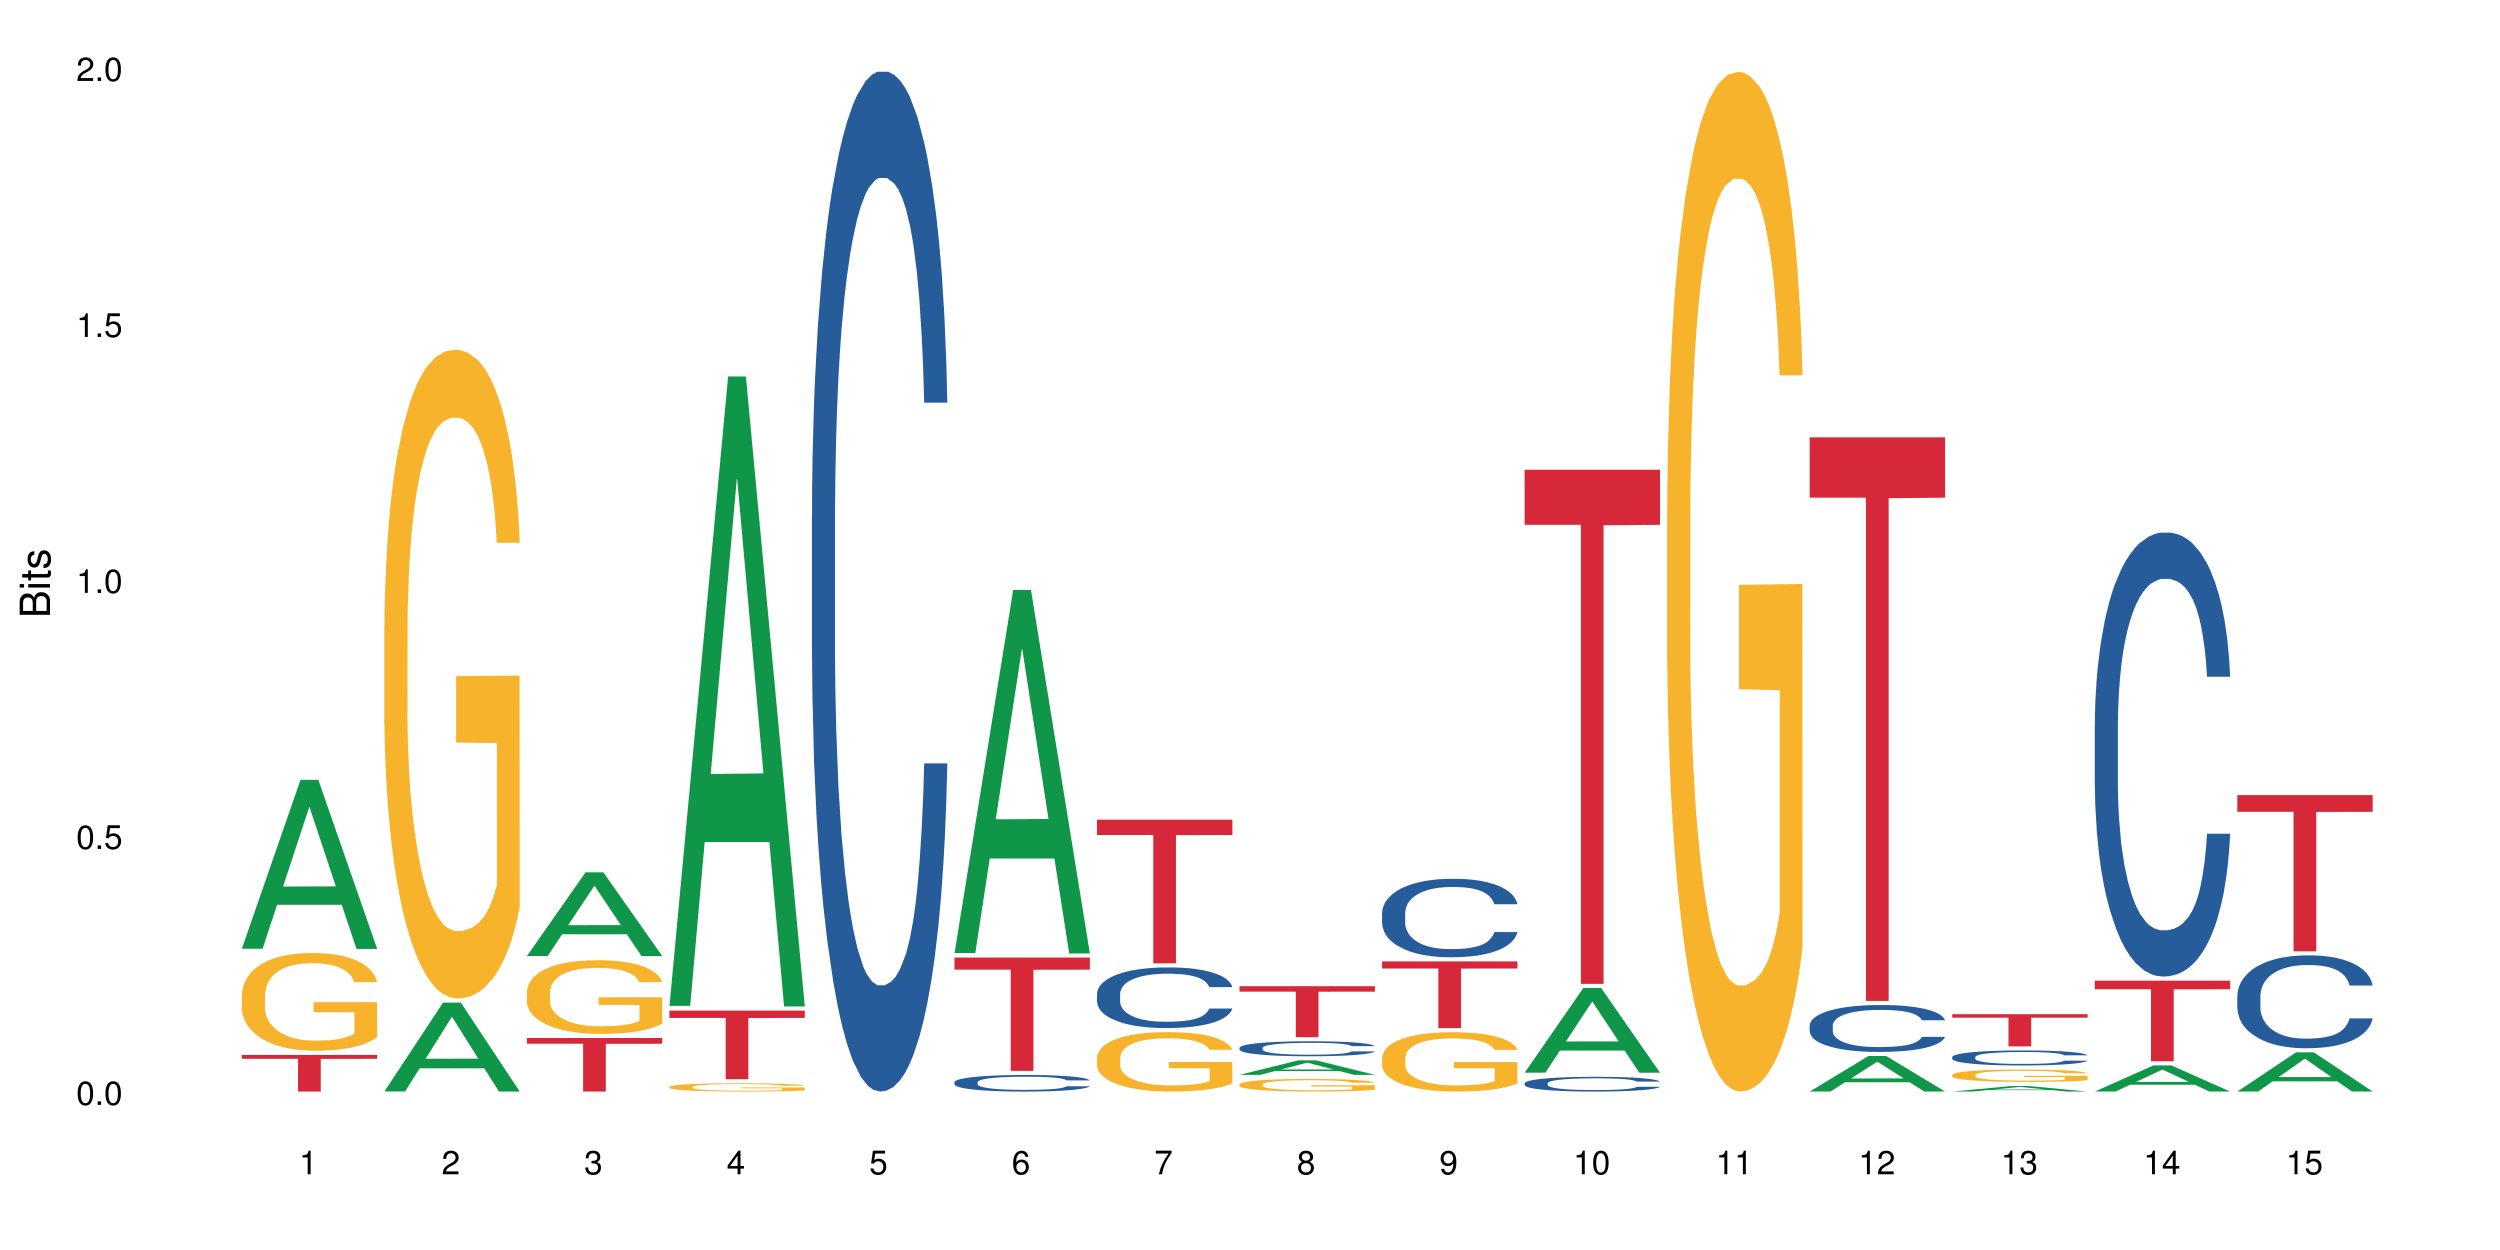 <?xml version="1.0" encoding="UTF-8"?>
<svg xmlns="http://www.w3.org/2000/svg" xmlns:xlink="http://www.w3.org/1999/xlink" width="720pt" height="360pt" viewBox="0 0 720 360" version="1.1">
<defs>
<g>
<symbol overflow="visible" id="glyph0-0">
<path style="stroke:none;" d=""/>
</symbol>
<symbol overflow="visible" id="glyph0-1">
<path style="stroke:none;" d="M 2.641 -6.797 C 2 -6.797 1.422 -6.531 1.078 -6.047 C 0.641 -5.453 0.406 -4.547 0.406 -3.297 C 0.406 -1 1.188 0.219 2.641 0.219 C 4.078 0.219 4.859 -1 4.859 -3.234 C 4.859 -4.562 4.656 -5.438 4.203 -6.047 C 3.844 -6.531 3.281 -6.797 2.641 -6.797 Z M 2.641 -6.047 C 3.547 -6.047 4 -5.125 4 -3.312 C 4 -1.375 3.562 -0.484 2.625 -0.484 C 1.734 -0.484 1.281 -1.422 1.281 -3.281 C 1.281 -5.141 1.734 -6.047 2.641 -6.047 Z M 2.641 -6.047 "/>
</symbol>
<symbol overflow="visible" id="glyph0-2">
<path style="stroke:none;" d="M 1.828 -1 L 0.828 -1 L 0.828 0 L 1.828 0 Z M 1.828 -1 "/>
</symbol>
<symbol overflow="visible" id="glyph0-3">
<path style="stroke:none;" d="M 4.562 -6.797 L 1.062 -6.797 L 0.547 -3.094 L 1.328 -3.094 C 1.719 -3.562 2.047 -3.734 2.578 -3.734 C 3.484 -3.734 4.062 -3.109 4.062 -2.094 C 4.062 -1.125 3.484 -0.531 2.578 -0.531 C 1.828 -0.531 1.375 -0.906 1.188 -1.672 L 0.328 -1.672 C 0.453 -1.109 0.547 -0.844 0.75 -0.594 C 1.125 -0.078 1.828 0.219 2.594 0.219 C 3.969 0.219 4.922 -0.781 4.922 -2.219 C 4.922 -3.562 4.031 -4.484 2.719 -4.484 C 2.25 -4.484 1.859 -4.359 1.469 -4.062 L 1.734 -5.969 L 4.562 -5.969 Z M 4.562 -6.797 "/>
</symbol>
<symbol overflow="visible" id="glyph0-4">
<path style="stroke:none;" d="M 2.484 -4.844 L 2.484 0 L 3.328 0 L 3.328 -6.797 L 2.766 -6.797 C 2.469 -5.75 2.281 -5.609 0.984 -5.453 L 0.984 -4.844 Z M 2.484 -4.844 "/>
</symbol>
<symbol overflow="visible" id="glyph0-5">
<path style="stroke:none;" d="M 4.859 -0.828 L 1.281 -0.828 C 1.359 -1.391 1.672 -1.75 2.5 -2.234 L 3.469 -2.75 C 4.406 -3.266 4.906 -3.969 4.906 -4.812 C 4.906 -5.375 4.672 -5.906 4.266 -6.266 C 3.859 -6.625 3.375 -6.797 2.719 -6.797 C 1.859 -6.797 1.219 -6.5 0.844 -5.922 C 0.609 -5.562 0.5 -5.125 0.484 -4.438 L 1.328 -4.438 C 1.359 -4.906 1.406 -5.188 1.531 -5.406 C 1.75 -5.812 2.188 -6.062 2.703 -6.062 C 3.469 -6.062 4.031 -5.516 4.031 -4.781 C 4.031 -4.25 3.719 -3.797 3.125 -3.438 L 2.234 -2.938 C 0.812 -2.141 0.406 -1.5 0.328 0 L 4.859 0 Z M 4.859 -0.828 "/>
</symbol>
<symbol overflow="visible" id="glyph0-6">
<path style="stroke:none;" d="M 2.125 -3.125 L 2.578 -3.125 C 3.516 -3.125 3.984 -2.703 3.984 -1.891 C 3.984 -1.031 3.469 -0.531 2.578 -0.531 C 1.656 -0.531 1.203 -0.984 1.156 -1.969 L 0.312 -1.969 C 0.344 -1.422 0.438 -1.078 0.609 -0.766 C 0.953 -0.109 1.625 0.219 2.547 0.219 C 3.953 0.219 4.859 -0.609 4.859 -1.906 C 4.859 -2.766 4.516 -3.25 3.703 -3.516 C 4.344 -3.766 4.656 -4.25 4.656 -4.938 C 4.656 -6.109 3.875 -6.797 2.578 -6.797 C 1.203 -6.797 0.484 -6.047 0.453 -4.609 L 1.297 -4.609 C 1.312 -5.016 1.344 -5.25 1.453 -5.453 C 1.641 -5.828 2.062 -6.062 2.594 -6.062 C 3.344 -6.062 3.797 -5.625 3.797 -4.906 C 3.797 -4.422 3.609 -4.141 3.25 -3.984 C 3.016 -3.891 2.719 -3.844 2.125 -3.844 Z M 2.125 -3.125 "/>
</symbol>
<symbol overflow="visible" id="glyph0-7">
<path style="stroke:none;" d="M 3.141 -1.625 L 3.141 0 L 3.984 0 L 3.984 -1.625 L 4.984 -1.625 L 4.984 -2.391 L 3.984 -2.391 L 3.984 -6.797 L 3.359 -6.797 L 0.266 -2.516 L 0.266 -1.625 Z M 3.141 -2.391 L 1 -2.391 L 3.141 -5.359 Z M 3.141 -2.391 "/>
</symbol>
<symbol overflow="visible" id="glyph0-8">
<path style="stroke:none;" d="M 4.781 -5.031 C 4.609 -6.141 3.891 -6.797 2.844 -6.797 C 2.094 -6.797 1.422 -6.438 1.031 -5.828 C 0.609 -5.172 0.406 -4.344 0.406 -3.094 C 0.406 -1.953 0.578 -1.234 0.984 -0.625 C 1.359 -0.078 1.953 0.219 2.703 0.219 C 3.984 0.219 4.922 -0.734 4.922 -2.078 C 4.922 -3.344 4.062 -4.234 2.844 -4.234 C 2.172 -4.234 1.641 -3.969 1.281 -3.469 C 1.281 -5.125 1.828 -6.047 2.797 -6.047 C 3.391 -6.047 3.797 -5.672 3.938 -5.031 Z M 2.734 -3.484 C 3.547 -3.484 4.062 -2.922 4.062 -2 C 4.062 -1.156 3.484 -0.531 2.703 -0.531 C 1.922 -0.531 1.328 -1.188 1.328 -2.047 C 1.328 -2.891 1.906 -3.484 2.734 -3.484 Z M 2.734 -3.484 "/>
</symbol>
<symbol overflow="visible" id="glyph0-9">
<path style="stroke:none;" d="M 4.984 -6.797 L 0.438 -6.797 L 0.438 -5.969 L 4.109 -5.969 C 2.5 -3.656 1.828 -2.234 1.328 0 L 2.219 0 C 2.594 -2.172 3.453 -4.047 4.984 -6.094 Z M 4.984 -6.797 "/>
</symbol>
<symbol overflow="visible" id="glyph0-10">
<path style="stroke:none;" d="M 3.75 -3.578 C 4.453 -4 4.688 -4.344 4.688 -4.984 C 4.688 -6.047 3.844 -6.797 2.641 -6.797 C 1.438 -6.797 0.594 -6.047 0.594 -4.984 C 0.594 -4.359 0.828 -4.016 1.516 -3.578 C 0.734 -3.203 0.359 -2.641 0.359 -1.891 C 0.359 -0.641 1.297 0.219 2.641 0.219 C 3.984 0.219 4.922 -0.641 4.922 -1.875 C 4.922 -2.641 4.531 -3.203 3.75 -3.578 Z M 2.641 -6.047 C 3.359 -6.047 3.812 -5.625 3.812 -4.969 C 3.812 -4.344 3.344 -3.922 2.641 -3.922 C 1.922 -3.922 1.453 -4.344 1.453 -4.984 C 1.453 -5.625 1.922 -6.047 2.641 -6.047 Z M 2.641 -3.203 C 3.484 -3.203 4.062 -2.672 4.062 -1.875 C 4.062 -1.062 3.484 -0.531 2.625 -0.531 C 1.797 -0.531 1.219 -1.078 1.219 -1.875 C 1.219 -2.672 1.797 -3.203 2.641 -3.203 Z M 2.641 -3.203 "/>
</symbol>
<symbol overflow="visible" id="glyph0-11">
<path style="stroke:none;" d="M 0.516 -1.547 C 0.672 -0.438 1.406 0.219 2.438 0.219 C 3.188 0.219 3.859 -0.141 4.266 -0.75 C 4.688 -1.406 4.891 -2.25 4.891 -3.484 C 4.891 -4.625 4.703 -5.359 4.312 -5.953 C 3.938 -6.5 3.344 -6.797 2.594 -6.797 C 1.297 -6.797 0.359 -5.844 0.359 -4.516 C 0.359 -3.25 1.234 -2.344 2.453 -2.344 C 3.094 -2.344 3.562 -2.578 4.016 -3.109 C 4 -1.453 3.469 -0.531 2.5 -0.531 C 1.906 -0.531 1.484 -0.906 1.359 -1.547 Z M 2.578 -6.062 C 3.375 -6.062 3.969 -5.406 3.969 -4.531 C 3.969 -3.688 3.375 -3.094 2.547 -3.094 C 1.734 -3.094 1.234 -3.672 1.234 -4.578 C 1.234 -5.438 1.797 -6.062 2.578 -6.062 Z M 2.578 -6.062 "/>
</symbol>
<symbol overflow="visible" id="glyph1-0">
<path style="stroke:none;" d=""/>
</symbol>
<symbol overflow="visible" id="glyph1-1">
<path style="stroke:none;" d="M 0 -0.953 L 0 -4.891 C 0 -5.719 -0.234 -6.344 -0.734 -6.797 C -1.188 -7.234 -1.812 -7.469 -2.5 -7.469 C -3.547 -7.469 -4.188 -7 -4.625 -5.875 C -4.984 -6.672 -5.641 -7.094 -6.531 -7.094 C -7.156 -7.094 -7.734 -6.859 -8.141 -6.391 C -8.562 -5.938 -8.75 -5.344 -8.75 -4.5 L -8.75 -0.953 Z M -4.984 -2.062 L -7.766 -2.062 L -7.766 -4.219 C -7.766 -4.844 -7.688 -5.203 -7.453 -5.5 C -7.219 -5.812 -6.859 -5.969 -6.375 -5.969 C -5.906 -5.969 -5.531 -5.812 -5.297 -5.5 C -5.062 -5.203 -4.984 -4.844 -4.984 -4.219 Z M -0.984 -2.062 L -4 -2.062 L -4 -4.781 C -4 -5.328 -3.859 -5.688 -3.578 -5.953 C -3.297 -6.219 -2.922 -6.359 -2.484 -6.359 C -2.062 -6.359 -1.688 -6.219 -1.406 -5.953 C -1.109 -5.688 -0.984 -5.328 -0.984 -4.781 Z M -0.984 -2.062 "/>
</symbol>
<symbol overflow="visible" id="glyph1-2">
<path style="stroke:none;" d="M -6.281 -1.797 L -6.281 -0.797 L 0 -0.797 L 0 -1.797 Z M -8.75 -1.797 L -8.75 -0.797 L -7.484 -0.797 L -7.484 -1.797 Z M -8.75 -1.797 "/>
</symbol>
<symbol overflow="visible" id="glyph1-3">
<path style="stroke:none;" d="M -6.281 -3.047 L -6.281 -2.016 L -8.016 -2.016 L -8.016 -1.016 L -6.281 -1.016 L -6.281 -0.172 L -5.469 -0.172 L -5.469 -1.016 L -0.719 -1.016 C -0.078 -1.016 0.281 -1.453 0.281 -2.234 C 0.281 -2.469 0.25 -2.719 0.188 -3.047 L -0.641 -3.047 C -0.609 -2.922 -0.594 -2.766 -0.594 -2.562 C -0.594 -2.141 -0.719 -2.016 -1.156 -2.016 L -5.469 -2.016 L -5.469 -3.047 Z M -6.281 -3.047 "/>
</symbol>
<symbol overflow="visible" id="glyph1-4">
<path style="stroke:none;" d="M -4.531 -5.25 C -5.766 -5.25 -6.469 -4.422 -6.469 -2.969 C -6.469 -1.516 -5.719 -0.562 -4.547 -0.562 C -3.562 -0.562 -3.094 -1.062 -2.734 -2.562 L -2.516 -3.484 C -2.344 -4.188 -2.094 -4.469 -1.625 -4.469 C -1.047 -4.469 -0.641 -3.875 -0.641 -3 C -0.641 -2.453 -0.797 -2 -1.062 -1.75 C -1.25 -1.594 -1.422 -1.531 -1.875 -1.469 L -1.875 -0.406 C -0.422 -0.453 0.281 -1.266 0.281 -2.922 C 0.281 -4.5 -0.5 -5.516 -1.719 -5.516 C -2.656 -5.516 -3.172 -4.984 -3.469 -3.734 L -3.703 -2.766 C -3.891 -1.953 -4.156 -1.609 -4.594 -1.609 C -5.172 -1.609 -5.547 -2.125 -5.547 -2.938 C -5.547 -3.75 -5.203 -4.172 -4.531 -4.203 Z M -4.531 -5.25 "/>
</symbol>
</g>
</defs>
<g id="surface81881">
<rect x="0" y="0" width="720" height="360" style="fill:rgb(100%,100%,100%);fill-opacity:1;stroke:none;"/>
<path style=" stroke:none;fill-rule:nonzero;fill:rgb(6.275%,58.824%,28.235%);fill-opacity:1;" d="M 69.629 273.242 L 69.672 273.195 L 86.547 224.582 L 91.672 224.582 L 108.629 273.289 L 102.668 273.289 L 98.418 260.574 L 79.797 260.574 L 75.629 273.242 L 69.629 273.242 L 81.586 255.316 L 96.711 255.27 L 89.172 232.539 L 89.086 232.492 L 89.004 232.633 L 81.547 255.27 L 81.586 255.316 Z M 69.629 273.242 "/>
<path style=" stroke:none;fill-rule:nonzero;fill:rgb(96.863%,70.196%,16.863%);fill-opacity:1;" d="M 69.629 286.531 L 69.676 286.504 L 69.676 285.992 L 69.867 284.832 L 70.344 283.238 L 70.961 281.926 L 71.625 280.898 L 72.055 280.359 L 72.77 279.586 L 73.387 279.02 L 74.957 277.863 L 76.953 276.781 L 78.047 276.32 L 79.285 275.883 L 81.043 275.395 L 81.852 275.215 L 84.324 274.801 L 87.133 274.547 L 90.223 274.469 L 91.648 274.492 L 93.598 274.598 L 96.262 274.879 L 97.785 275.137 L 98.973 275.395 L 100.211 275.727 L 101.73 276.242 L 103.16 276.859 L 104.301 277.477 L 105.441 278.25 L 106.391 279.07 L 107.199 279.973 L 107.914 281.051 L 108.344 281.953 L 108.629 282.852 L 102.016 282.852 L 101.637 281.953 L 101.207 281.258 L 100.496 280.41 L 99.781 279.793 L 99.066 279.305 L 97.738 278.633 L 96.594 278.223 L 95.168 277.863 L 93.789 277.633 L 92.219 277.477 L 91.27 277.426 L 88.746 277.426 L 86.465 277.605 L 85.133 277.812 L 84.184 278.016 L 82.852 278.402 L 82.043 278.711 L 81.566 278.918 L 80.141 279.715 L 79.188 280.434 L 78.664 280.926 L 78 281.695 L 77.523 282.391 L 77 283.418 L 76.715 284.191 L 76.336 285.941 L 76.289 290.57 L 76.43 291.547 L 76.715 292.602 L 77.098 293.527 L 77.668 294.504 L 78.238 295.25 L 79.234 296.254 L 80.094 296.922 L 80.758 297.359 L 82.043 298.055 L 82.566 298.285 L 83.801 298.75 L 85.086 299.109 L 86.656 299.418 L 87.844 299.57 L 89.746 299.699 L 92.172 299.699 L 95.027 299.547 L 96.832 299.34 L 98.07 299.133 L 98.879 298.953 L 99.875 298.672 L 100.59 298.414 L 101.258 298.133 L 102.062 297.695 L 102.062 291.547 L 90.316 291.52 L 90.316 288.641 L 108.578 288.613 L 108.629 298.672 L 107.629 299.367 L 106.391 300.035 L 105.203 300.551 L 103.965 300.988 L 102.207 301.477 L 100.781 301.785 L 98.594 302.145 L 96.594 302.375 L 94.504 302.531 L 92.648 302.605 L 90.461 302.633 L 88.512 302.582 L 86.418 302.426 L 84.754 302.223 L 83.23 301.965 L 81.711 301.629 L 79.809 301.09 L 78.57 300.652 L 77.285 300.113 L 76.004 299.469 L 74.859 298.773 L 74.102 298.234 L 73.34 297.617 L 72.531 296.844 L 71.77 295.973 L 71.199 295.172 L 70.676 294.273 L 70.297 293.426 L 69.914 292.266 L 69.723 291.34 L 69.629 290.543 Z M 69.629 286.531 "/>
<path style=" stroke:none;fill-rule:nonzero;fill:rgb(83.922%,15.686%,22.353%);fill-opacity:1;" d="M 69.629 303.812 L 108.629 303.812 L 108.629 304.941 L 92.375 304.953 L 92.375 314.371 L 85.836 314.371 L 85.836 304.961 L 85.742 304.941 L 69.629 304.941 Z M 69.629 303.812 "/>
<path style=" stroke:none;fill-rule:nonzero;fill:rgb(6.275%,58.824%,28.235%);fill-opacity:1;" d="M 110.68 314.348 L 110.723 314.324 L 127.598 288.75 L 132.719 288.75 L 149.68 314.371 L 143.719 314.371 L 139.469 307.684 L 120.848 307.684 L 116.68 314.348 L 110.68 314.348 L 122.637 304.918 L 137.762 304.895 L 130.223 292.938 L 130.137 292.914 L 130.055 292.984 L 122.598 304.895 L 122.637 304.918 Z M 110.68 314.348 "/>
<path style=" stroke:none;fill-rule:nonzero;fill:rgb(96.863%,70.196%,16.863%);fill-opacity:1;" d="M 110.68 180.738 L 110.727 180.566 L 110.727 177.152 L 110.918 169.473 L 111.395 158.891 L 112.012 150.188 L 112.676 143.363 L 113.105 139.777 L 113.82 134.66 L 114.438 130.902 L 116.008 123.223 L 118.004 116.055 L 119.098 112.984 L 120.336 110.082 L 122.094 106.84 L 122.902 105.645 L 125.375 102.914 L 128.18 101.207 L 131.273 100.695 L 132.699 100.867 L 134.648 101.551 L 137.312 103.426 L 138.836 105.133 L 140.023 106.84 L 141.262 109.059 L 142.781 112.473 L 144.207 116.566 L 145.352 120.664 L 146.492 125.785 L 147.441 131.246 L 148.25 137.219 L 148.965 144.387 L 149.395 150.359 L 149.68 156.332 L 143.066 156.332 L 142.688 150.359 L 142.258 145.75 L 141.547 140.121 L 140.832 136.023 L 140.117 132.781 L 138.789 128.344 L 137.645 125.613 L 136.219 123.223 L 134.84 121.688 L 133.27 120.664 L 132.32 120.324 L 129.797 120.324 L 127.516 121.516 L 126.184 122.883 L 125.234 124.25 L 123.902 126.809 L 123.094 128.855 L 122.617 130.223 L 121.191 135.512 L 120.238 140.289 L 119.715 143.531 L 119.051 148.652 L 118.574 153.262 L 118.051 160.086 L 117.766 165.207 L 117.387 176.812 L 117.34 207.531 L 117.48 214.016 L 117.766 221.012 L 118.148 227.156 L 118.719 233.641 L 119.289 238.59 L 120.285 245.246 L 121.145 249.684 L 121.809 252.586 L 123.094 257.195 L 123.617 258.73 L 124.852 261.801 L 126.137 264.191 L 127.707 266.238 L 128.895 267.262 L 130.797 268.117 L 133.223 268.117 L 136.078 267.094 L 137.883 265.727 L 139.121 264.363 L 139.93 263.168 L 140.926 261.289 L 141.641 259.582 L 142.305 257.707 L 143.113 254.805 L 143.113 214.016 L 131.367 213.848 L 131.367 194.73 L 149.629 194.562 L 149.68 261.289 L 148.68 265.898 L 147.441 270.336 L 146.254 273.75 L 145.016 276.648 L 143.258 279.891 L 141.832 281.941 L 139.645 284.328 L 137.645 285.863 L 135.555 286.891 L 133.699 287.402 L 131.512 287.57 L 129.562 287.23 L 127.469 286.207 L 125.805 284.84 L 124.281 283.133 L 122.762 280.914 L 120.859 277.332 L 119.621 274.43 L 118.336 270.848 L 117.055 266.582 L 115.91 261.973 L 115.152 258.387 L 114.391 254.293 L 113.582 249.172 L 112.82 243.371 L 112.25 238.078 L 111.727 232.105 L 111.348 226.477 L 110.965 218.793 L 110.773 212.652 L 110.68 207.359 Z M 110.68 180.738 "/>
<path style=" stroke:none;fill-rule:nonzero;fill:rgb(6.275%,58.824%,28.235%);fill-opacity:1;" d="M 151.73 275.34 L 151.773 275.316 L 168.648 251.23 L 173.77 251.23 L 190.73 275.363 L 184.77 275.363 L 180.52 269.062 L 161.898 269.062 L 157.73 275.34 L 151.73 275.34 L 163.688 266.457 L 178.812 266.434 L 171.27 255.172 L 171.188 255.148 L 171.105 255.219 L 163.648 266.434 L 163.688 266.457 Z M 151.73 275.34 "/>
<path style=" stroke:none;fill-rule:nonzero;fill:rgb(96.863%,70.196%,16.863%);fill-opacity:1;" d="M 151.73 285.637 L 151.777 285.617 L 151.777 285.227 L 151.969 284.355 L 152.445 283.152 L 153.062 282.164 L 153.727 281.391 L 154.156 280.984 L 154.871 280.402 L 155.488 279.973 L 157.059 279.102 L 159.055 278.289 L 160.148 277.938 L 161.387 277.609 L 163.145 277.242 L 163.953 277.105 L 166.426 276.797 L 169.23 276.602 L 172.324 276.543 L 173.75 276.562 L 175.699 276.641 L 178.363 276.852 L 179.887 277.047 L 181.074 277.242 L 182.312 277.492 L 183.832 277.879 L 185.258 278.348 L 186.402 278.812 L 187.543 279.395 L 188.492 280.012 L 189.301 280.691 L 190.016 281.508 L 190.445 282.184 L 190.73 282.863 L 184.117 282.863 L 183.738 282.184 L 183.309 281.66 L 182.598 281.02 L 181.883 280.555 L 181.168 280.188 L 179.84 279.684 L 178.695 279.375 L 177.27 279.102 L 175.891 278.926 L 174.32 278.812 L 173.371 278.773 L 170.848 278.773 L 168.566 278.91 L 167.234 279.062 L 166.285 279.219 L 164.953 279.508 L 164.145 279.742 L 163.668 279.898 L 162.242 280.496 L 161.289 281.039 L 160.766 281.41 L 160.102 281.992 L 159.625 282.516 L 159.102 283.289 L 158.816 283.871 L 158.438 285.191 L 158.391 288.68 L 158.531 289.418 L 158.816 290.211 L 159.199 290.91 L 159.77 291.645 L 160.34 292.207 L 161.336 292.965 L 162.195 293.469 L 162.859 293.797 L 164.145 294.32 L 164.668 294.496 L 165.902 294.844 L 167.188 295.117 L 168.758 295.348 L 169.945 295.465 L 171.848 295.562 L 174.273 295.562 L 177.129 295.445 L 178.934 295.289 L 180.172 295.137 L 180.98 295 L 181.977 294.785 L 182.691 294.594 L 183.355 294.379 L 184.164 294.051 L 184.164 289.418 L 172.418 289.398 L 172.418 287.227 L 190.68 287.207 L 190.73 294.785 L 189.73 295.309 L 188.492 295.812 L 187.305 296.203 L 186.066 296.531 L 184.309 296.898 L 182.883 297.133 L 180.695 297.402 L 178.695 297.578 L 176.605 297.695 L 174.75 297.754 L 172.562 297.773 L 170.613 297.734 L 168.52 297.617 L 166.855 297.461 L 165.332 297.27 L 163.812 297.016 L 161.91 296.609 L 160.672 296.277 L 159.387 295.871 L 158.105 295.387 L 156.961 294.863 L 156.203 294.457 L 155.441 293.992 L 154.633 293.41 L 153.871 292.75 L 153.301 292.148 L 152.777 291.473 L 152.398 290.832 L 152.016 289.957 L 151.824 289.262 L 151.73 288.66 Z M 151.73 285.637 "/>
<path style=" stroke:none;fill-rule:nonzero;fill:rgb(83.922%,15.686%,22.353%);fill-opacity:1;" d="M 151.73 298.953 L 190.73 298.953 L 190.73 300.602 L 174.477 300.617 L 174.477 314.371 L 167.938 314.371 L 167.938 300.633 L 167.84 300.602 L 151.73 300.602 Z M 151.73 298.953 "/>
<path style=" stroke:none;fill-rule:nonzero;fill:rgb(6.275%,58.824%,28.235%);fill-opacity:1;" d="M 192.781 289.699 L 192.824 289.531 L 209.695 108.418 L 214.82 108.418 L 231.781 289.871 L 225.82 289.871 L 221.57 242.504 L 202.949 242.504 L 198.781 289.699 L 192.781 289.699 L 204.738 222.91 L 219.863 222.742 L 212.32 138.062 L 212.238 137.891 L 212.156 138.402 L 204.699 222.742 L 204.738 222.91 Z M 192.781 289.699 "/>
<path style=" stroke:none;fill-rule:nonzero;fill:rgb(96.863%,70.196%,16.863%);fill-opacity:1;" d="M 192.781 313.008 L 192.828 313.004 L 192.828 312.961 L 193.02 312.863 L 193.496 312.73 L 194.113 312.617 L 194.777 312.531 L 195.207 312.484 L 195.922 312.418 L 196.539 312.371 L 198.109 312.273 L 200.105 312.184 L 201.199 312.145 L 202.438 312.105 L 204.195 312.066 L 205.004 312.051 L 207.477 312.016 L 210.281 311.992 L 213.375 311.988 L 214.801 311.988 L 216.75 311.996 L 219.414 312.02 L 220.938 312.043 L 222.125 312.066 L 223.363 312.094 L 224.883 312.137 L 226.309 312.188 L 227.453 312.242 L 228.594 312.309 L 229.543 312.375 L 230.352 312.453 L 231.066 312.543 L 231.496 312.621 L 231.781 312.695 L 225.168 312.695 L 224.789 312.621 L 224.359 312.562 L 223.648 312.488 L 222.934 312.438 L 222.219 312.395 L 220.887 312.34 L 219.746 312.305 L 218.32 312.273 L 216.941 312.254 L 215.371 312.242 L 214.422 312.238 L 211.898 312.238 L 209.617 312.254 L 208.285 312.27 L 207.336 312.285 L 206.004 312.32 L 205.195 312.348 L 204.719 312.363 L 203.293 312.43 L 202.34 312.492 L 201.816 312.531 L 201.152 312.598 L 200.676 312.656 L 200.152 312.746 L 199.867 312.809 L 199.488 312.957 L 199.441 313.348 L 199.582 313.434 L 199.867 313.523 L 200.25 313.602 L 200.82 313.684 L 201.391 313.746 L 202.387 313.832 L 203.246 313.887 L 203.91 313.926 L 205.195 313.984 L 205.719 314.004 L 206.953 314.043 L 208.238 314.074 L 209.809 314.098 L 210.996 314.113 L 212.898 314.121 L 215.324 314.121 L 218.18 314.109 L 219.984 314.094 L 221.223 314.074 L 222.031 314.059 L 223.027 314.035 L 223.742 314.012 L 224.406 313.988 L 225.215 313.953 L 225.215 313.434 L 213.469 313.43 L 213.469 313.188 L 231.73 313.184 L 231.781 314.035 L 230.781 314.094 L 229.543 314.152 L 228.355 314.195 L 227.117 314.23 L 225.359 314.273 L 223.934 314.297 L 221.746 314.328 L 219.746 314.348 L 217.656 314.363 L 215.801 314.367 L 213.613 314.371 L 211.664 314.367 L 209.57 314.352 L 207.906 314.336 L 206.383 314.312 L 204.859 314.285 L 202.957 314.238 L 201.723 314.203 L 200.438 314.156 L 199.152 314.102 L 198.012 314.043 L 197.25 314 L 196.492 313.945 L 195.684 313.879 L 194.922 313.809 L 194.352 313.738 L 193.828 313.664 L 193.445 313.59 L 193.066 313.492 L 192.875 313.414 L 192.781 313.348 Z M 192.781 313.008 "/>
<path style=" stroke:none;fill-rule:nonzero;fill:rgb(83.922%,15.686%,22.353%);fill-opacity:1;" d="M 192.781 291.051 L 231.781 291.051 L 231.781 293.164 L 215.527 293.184 L 215.527 310.809 L 208.988 310.809 L 208.988 293.203 L 208.891 293.164 L 192.781 293.164 Z M 192.781 291.051 "/>
<path style=" stroke:none;fill-rule:nonzero;fill:rgb(14.51%,36.078%,60%);fill-opacity:1;" d="M 233.832 148.457 L 233.879 148.188 L 233.879 141.742 L 234.023 131.543 L 234.355 118.656 L 234.688 109.797 L 235.543 93.957 L 236.734 78.652 L 237.969 66.84 L 238.875 59.859 L 239.684 54.492 L 241.535 44.559 L 242.727 39.457 L 244.008 34.891 L 245.578 30.328 L 246.719 27.645 L 249.289 23.348 L 251.191 21.469 L 252.664 20.664 L 255.852 20.664 L 257.754 21.738 L 259.133 23.078 L 260.656 25.227 L 261.938 27.645 L 264.176 33.551 L 266.172 41.066 L 267.074 45.363 L 268.504 53.684 L 269.598 61.738 L 270.355 68.719 L 271.215 78.652 L 271.973 90.734 L 272.543 104.426 L 272.832 115.969 L 266.172 115.969 L 265.84 105.23 L 265.457 96.91 L 264.746 85.902 L 264.031 78.117 L 263.031 70.332 L 262.129 65.23 L 260.895 60.129 L 259.801 56.906 L 258.656 54.492 L 257.562 52.879 L 255.473 51.27 L 253.047 51.27 L 252.141 51.805 L 250.289 53.953 L 249.289 55.832 L 247.863 59.59 L 246.863 63.082 L 245.676 68.449 L 244.867 73.016 L 243.867 79.996 L 243.152 86.172 L 242.344 95.031 L 241.871 101.742 L 241.441 109.258 L 241.062 118.117 L 240.777 127.516 L 240.586 137.449 L 240.492 147.113 L 240.492 188.727 L 240.586 198.391 L 240.824 209.668 L 241.441 226.043 L 242.344 240.273 L 243.391 251.547 L 244.391 259.602 L 244.961 263.359 L 245.723 267.656 L 246.91 273.027 L 248.621 278.395 L 249.621 280.543 L 251.145 282.691 L 252.711 283.766 L 254.805 283.766 L 256.66 282.691 L 257.898 281.348 L 259.18 279.199 L 260.941 274.637 L 262.035 270.34 L 262.984 265.242 L 263.699 260.141 L 264.176 255.844 L 264.887 247.52 L 265.457 238.395 L 265.887 228.996 L 266.172 219.867 L 272.832 219.867 L 272.543 230.609 L 272.117 241.078 L 271.688 248.863 L 271.023 258.262 L 270.262 266.582 L 269.168 275.98 L 268.266 282.152 L 267.074 288.867 L 265.98 293.969 L 264.793 298.531 L 263.031 303.898 L 261.891 306.586 L 260.656 309 L 259.18 311.148 L 257.324 313.027 L 255.328 314.102 L 253.473 314.371 L 251.477 313.832 L 250.004 312.762 L 248.051 310.344 L 245.625 305.512 L 243.867 300.41 L 242.488 295.309 L 241.297 289.941 L 239.969 282.691 L 238.254 270.879 L 237.207 261.75 L 236.496 254.234 L 235.688 243.762 L 235.117 234.367 L 234.449 219.332 L 233.977 200.27 L 233.832 185.504 Z M 233.832 148.457 "/>
<path style=" stroke:none;fill-rule:nonzero;fill:rgb(6.275%,58.824%,28.235%);fill-opacity:1;" d="M 274.883 274.492 L 274.926 274.395 L 291.797 169.906 L 296.922 169.906 L 313.883 274.594 L 307.922 274.594 L 303.672 247.266 L 285.051 247.266 L 280.883 274.492 L 274.883 274.492 L 286.84 235.961 L 301.965 235.863 L 294.422 187.008 L 294.34 186.91 L 294.258 187.203 L 286.801 235.863 L 286.84 235.961 Z M 274.883 274.492 "/>
<path style=" stroke:none;fill-rule:nonzero;fill:rgb(14.51%,36.078%,60%);fill-opacity:1;" d="M 274.883 311.676 L 274.93 311.672 L 274.93 311.566 L 275.074 311.402 L 275.406 311.191 L 275.738 311.047 L 276.594 310.789 L 277.785 310.543 L 279.02 310.348 L 279.926 310.234 L 280.734 310.148 L 282.586 309.988 L 283.777 309.906 L 285.059 309.832 L 286.629 309.758 L 287.77 309.711 L 290.34 309.645 L 292.242 309.613 L 293.715 309.598 L 296.902 309.598 L 298.805 309.617 L 300.184 309.637 L 301.707 309.672 L 302.988 309.711 L 305.227 309.809 L 307.223 309.93 L 308.125 310 L 309.555 310.137 L 310.648 310.266 L 311.406 310.379 L 312.266 310.543 L 313.023 310.738 L 313.594 310.961 L 313.883 311.148 L 307.223 311.148 L 306.891 310.973 L 306.508 310.836 L 305.797 310.66 L 305.082 310.531 L 304.082 310.406 L 303.18 310.324 L 301.945 310.242 L 300.852 310.188 L 299.707 310.148 L 298.613 310.121 L 296.523 310.098 L 294.098 310.098 L 293.191 310.105 L 291.34 310.141 L 290.34 310.172 L 288.914 310.23 L 287.914 310.289 L 286.727 310.375 L 285.918 310.449 L 284.918 310.562 L 284.203 310.664 L 283.395 310.809 L 282.922 310.918 L 282.492 311.039 L 282.113 311.184 L 281.828 311.336 L 281.637 311.496 L 281.539 311.652 L 281.539 312.328 L 281.637 312.488 L 281.875 312.668 L 282.492 312.938 L 283.395 313.168 L 284.441 313.352 L 285.441 313.48 L 286.012 313.543 L 286.773 313.613 L 287.961 313.699 L 289.672 313.785 L 290.672 313.82 L 292.195 313.855 L 293.762 313.875 L 295.855 313.875 L 297.711 313.855 L 298.949 313.836 L 300.23 313.801 L 301.992 313.727 L 303.086 313.656 L 304.035 313.574 L 304.75 313.488 L 305.227 313.418 L 305.938 313.285 L 306.508 313.137 L 306.938 312.984 L 307.223 312.836 L 313.883 312.836 L 313.594 313.012 L 313.168 313.18 L 312.738 313.305 L 312.074 313.461 L 311.312 313.594 L 310.219 313.746 L 309.316 313.848 L 308.125 313.957 L 307.031 314.039 L 305.844 314.113 L 304.082 314.199 L 302.941 314.246 L 301.707 314.285 L 300.23 314.316 L 298.375 314.348 L 296.379 314.367 L 294.523 314.371 L 292.527 314.363 L 291.051 314.344 L 289.102 314.305 L 286.676 314.227 L 284.918 314.145 L 283.539 314.062 L 282.348 313.973 L 281.02 313.855 L 279.305 313.664 L 278.258 313.516 L 277.547 313.395 L 276.738 313.223 L 276.168 313.07 L 275.5 312.828 L 275.027 312.516 L 274.883 312.277 Z M 274.883 311.676 "/>
<path style=" stroke:none;fill-rule:nonzero;fill:rgb(83.922%,15.686%,22.353%);fill-opacity:1;" d="M 274.883 275.773 L 313.883 275.773 L 313.883 279.266 L 297.629 279.297 L 297.629 308.418 L 291.09 308.418 L 291.09 279.328 L 290.992 279.266 L 274.883 279.266 Z M 274.883 275.773 "/>
<path style=" stroke:none;fill-rule:nonzero;fill:rgb(14.51%,36.078%,60%);fill-opacity:1;" d="M 315.934 286.219 L 315.98 286.203 L 315.98 285.82 L 316.125 285.215 L 316.457 284.449 L 316.789 283.922 L 317.645 282.98 L 318.836 282.07 L 320.07 281.367 L 320.977 280.953 L 321.781 280.633 L 323.637 280.043 L 324.828 279.742 L 326.109 279.469 L 327.68 279.199 L 328.82 279.039 L 331.391 278.785 L 333.293 278.672 L 334.766 278.625 L 337.953 278.625 L 339.855 278.688 L 341.234 278.766 L 342.758 278.895 L 344.039 279.039 L 346.277 279.391 L 348.273 279.836 L 349.176 280.09 L 350.605 280.586 L 351.699 281.066 L 352.457 281.48 L 353.316 282.07 L 354.074 282.789 L 354.645 283.602 L 354.93 284.289 L 348.273 284.289 L 347.941 283.648 L 347.559 283.156 L 346.848 282.5 L 346.133 282.039 L 345.133 281.574 L 344.23 281.273 L 342.996 280.969 L 341.902 280.777 L 340.758 280.633 L 339.664 280.539 L 337.574 280.441 L 335.148 280.441 L 334.242 280.477 L 332.391 280.602 L 331.391 280.715 L 329.965 280.938 L 328.965 281.145 L 327.777 281.465 L 326.969 281.734 L 325.969 282.148 L 325.254 282.516 L 324.445 283.043 L 323.973 283.441 L 323.543 283.891 L 323.164 284.414 L 322.879 284.973 L 322.688 285.562 L 322.59 286.137 L 322.59 288.613 L 322.688 289.188 L 322.926 289.855 L 323.543 290.828 L 324.445 291.676 L 325.492 292.344 L 326.492 292.824 L 327.062 293.047 L 327.824 293.301 L 329.012 293.621 L 330.723 293.941 L 331.723 294.066 L 333.246 294.195 L 334.812 294.258 L 336.906 294.258 L 338.762 294.195 L 340 294.117 L 341.281 293.988 L 343.043 293.719 L 344.137 293.461 L 345.086 293.16 L 345.801 292.855 L 346.277 292.602 L 346.988 292.105 L 347.559 291.562 L 347.988 291.004 L 348.273 290.461 L 354.93 290.461 L 354.645 291.102 L 354.219 291.723 L 353.789 292.184 L 353.125 292.742 L 352.363 293.238 L 351.27 293.797 L 350.367 294.164 L 349.176 294.562 L 348.082 294.867 L 346.895 295.137 L 345.133 295.457 L 343.992 295.617 L 342.758 295.758 L 341.281 295.887 L 339.426 296 L 337.43 296.062 L 335.574 296.078 L 333.578 296.047 L 332.102 295.984 L 330.152 295.84 L 327.727 295.551 L 325.969 295.25 L 324.59 294.945 L 323.398 294.625 L 322.07 294.195 L 320.355 293.492 L 319.309 292.953 L 318.598 292.504 L 317.789 291.883 L 317.219 291.324 L 316.551 290.43 L 316.074 289.297 L 315.934 288.422 Z M 315.934 286.219 "/>
<path style=" stroke:none;fill-rule:nonzero;fill:rgb(96.863%,70.196%,16.863%);fill-opacity:1;" d="M 315.934 304.586 L 315.98 304.57 L 315.98 304.258 L 316.172 303.555 L 316.648 302.586 L 317.266 301.789 L 317.93 301.164 L 318.359 300.836 L 319.074 300.367 L 319.691 300.023 L 321.262 299.32 L 323.258 298.664 L 324.352 298.383 L 325.586 298.117 L 327.348 297.82 L 328.156 297.711 L 330.629 297.461 L 333.434 297.305 L 336.527 297.258 L 337.953 297.273 L 339.902 297.336 L 342.566 297.508 L 344.09 297.664 L 345.277 297.82 L 346.516 298.023 L 348.035 298.336 L 349.461 298.711 L 350.605 299.086 L 351.746 299.555 L 352.695 300.055 L 353.504 300.602 L 354.219 301.258 L 354.645 301.805 L 354.93 302.352 L 348.32 302.352 L 347.941 301.805 L 347.512 301.383 L 346.801 300.867 L 346.086 300.492 L 345.371 300.195 L 344.039 299.789 L 342.898 299.539 L 341.473 299.32 L 340.094 299.18 L 338.523 299.086 L 337.574 299.055 L 335.051 299.055 L 332.77 299.164 L 331.438 299.289 L 330.488 299.414 L 329.156 299.648 L 328.348 299.836 L 327.871 299.961 L 326.445 300.445 L 325.492 300.883 L 324.969 301.18 L 324.305 301.648 L 323.828 302.07 L 323.305 302.695 L 323.02 303.164 L 322.641 304.227 L 322.59 307.043 L 322.734 307.637 L 323.02 308.277 L 323.398 308.84 L 323.973 309.434 L 324.543 309.887 L 325.539 310.496 L 326.395 310.902 L 327.062 311.168 L 328.348 311.59 L 328.871 311.73 L 330.105 312.012 L 331.391 312.23 L 332.961 312.418 L 334.148 312.512 L 336.051 312.59 L 338.477 312.59 L 341.328 312.496 L 343.137 312.371 L 344.375 312.246 L 345.184 312.137 L 346.18 311.965 L 346.895 311.809 L 347.559 311.637 L 348.367 311.371 L 348.367 307.637 L 336.621 307.621 L 336.621 305.867 L 354.883 305.852 L 354.93 311.965 L 353.934 312.387 L 352.695 312.793 L 351.508 313.105 L 350.27 313.371 L 348.512 313.668 L 347.086 313.855 L 344.898 314.074 L 342.898 314.215 L 340.809 314.309 L 338.953 314.355 L 336.766 314.371 L 334.812 314.34 L 332.723 314.246 L 331.059 314.121 L 329.535 313.965 L 328.012 313.762 L 326.109 313.434 L 324.875 313.168 L 323.59 312.84 L 322.305 312.449 L 321.164 312.027 L 320.402 311.699 L 319.645 311.324 L 318.836 310.855 L 318.074 310.324 L 317.504 309.84 L 316.98 309.293 L 316.598 308.777 L 316.219 308.074 L 316.027 307.512 L 315.934 307.027 Z M 315.934 304.586 "/>
<path style=" stroke:none;fill-rule:nonzero;fill:rgb(83.922%,15.686%,22.353%);fill-opacity:1;" d="M 315.934 236.055 L 354.93 236.055 L 354.93 240.488 L 338.68 240.523 L 338.68 277.445 L 332.141 277.445 L 332.141 240.562 L 332.043 240.488 L 315.934 240.488 Z M 315.934 236.055 "/>
<path style=" stroke:none;fill-rule:nonzero;fill:rgb(6.275%,58.824%,28.235%);fill-opacity:1;" d="M 356.984 309.555 L 357.027 309.551 L 373.898 305.383 L 379.023 305.383 L 395.98 309.559 L 390.023 309.559 L 385.773 308.469 L 367.148 308.469 L 362.984 309.555 L 356.984 309.555 L 368.941 308.016 L 384.066 308.012 L 376.523 306.062 L 376.441 306.059 L 376.359 306.07 L 368.898 308.012 L 368.941 308.016 Z M 356.984 309.555 "/>
<path style=" stroke:none;fill-rule:nonzero;fill:rgb(14.51%,36.078%,60%);fill-opacity:1;" d="M 356.984 301.766 L 357.031 301.762 L 357.031 301.668 L 357.176 301.52 L 357.508 301.328 L 357.84 301.199 L 358.695 300.965 L 359.887 300.742 L 361.121 300.566 L 362.023 300.465 L 362.832 300.387 L 364.688 300.242 L 365.879 300.164 L 367.16 300.098 L 368.73 300.031 L 369.871 299.992 L 372.441 299.93 L 374.344 299.902 L 375.816 299.891 L 379.004 299.891 L 380.906 299.906 L 382.285 299.926 L 383.809 299.957 L 385.09 299.992 L 387.328 300.078 L 389.324 300.191 L 390.227 300.254 L 391.656 300.375 L 392.75 300.492 L 393.508 300.594 L 394.367 300.742 L 395.125 300.918 L 395.695 301.121 L 395.98 301.289 L 389.324 301.289 L 388.992 301.133 L 388.609 301.008 L 387.898 300.848 L 387.184 300.734 L 386.184 300.617 L 385.281 300.543 L 384.047 300.469 L 382.953 300.422 L 381.809 300.387 L 380.715 300.363 L 378.625 300.34 L 376.199 300.34 L 375.293 300.348 L 373.438 300.379 L 372.441 300.406 L 371.016 300.461 L 370.016 300.512 L 368.828 300.59 L 368.02 300.66 L 367.02 300.762 L 366.305 300.852 L 365.496 300.98 L 365.023 301.082 L 364.594 301.191 L 364.215 301.32 L 363.926 301.457 L 363.738 301.605 L 363.641 301.746 L 363.641 302.355 L 363.738 302.5 L 363.977 302.664 L 364.594 302.906 L 365.496 303.113 L 366.543 303.281 L 367.543 303.398 L 368.113 303.453 L 368.875 303.516 L 370.062 303.594 L 371.773 303.672 L 372.773 303.703 L 374.297 303.738 L 375.863 303.754 L 377.957 303.754 L 379.812 303.738 L 381.047 303.719 L 382.332 303.684 L 384.094 303.617 L 385.188 303.555 L 386.137 303.48 L 386.852 303.406 L 387.328 303.344 L 388.039 303.219 L 388.609 303.086 L 389.039 302.949 L 389.324 302.812 L 395.98 302.812 L 395.695 302.973 L 395.27 303.125 L 394.84 303.238 L 394.176 303.379 L 393.414 303.5 L 392.32 303.637 L 391.418 303.73 L 390.227 303.828 L 389.133 303.902 L 387.945 303.969 L 386.184 304.047 L 385.043 304.086 L 383.809 304.121 L 382.332 304.156 L 380.477 304.184 L 378.48 304.199 L 376.625 304.203 L 374.629 304.195 L 373.152 304.18 L 371.203 304.141 L 368.777 304.07 L 367.02 303.996 L 365.641 303.922 L 364.449 303.844 L 363.121 303.738 L 361.406 303.562 L 360.359 303.43 L 359.648 303.32 L 358.84 303.164 L 358.27 303.027 L 357.602 302.805 L 357.125 302.527 L 356.984 302.309 Z M 356.984 301.766 "/>
<path style=" stroke:none;fill-rule:nonzero;fill:rgb(96.863%,70.196%,16.863%);fill-opacity:1;" d="M 356.984 312.293 L 357.031 312.289 L 357.031 312.223 L 357.223 312.074 L 357.699 311.867 L 358.316 311.699 L 358.98 311.566 L 359.41 311.496 L 360.121 311.398 L 360.742 311.324 L 362.312 311.176 L 364.309 311.035 L 365.402 310.977 L 366.637 310.918 L 368.398 310.855 L 369.207 310.832 L 371.68 310.781 L 374.484 310.746 L 377.578 310.738 L 379.004 310.738 L 380.953 310.754 L 383.617 310.789 L 385.141 310.824 L 386.328 310.855 L 387.562 310.898 L 389.086 310.965 L 390.512 311.047 L 391.656 311.125 L 392.797 311.227 L 393.746 311.332 L 394.555 311.445 L 395.27 311.586 L 395.695 311.703 L 395.98 311.82 L 389.371 311.82 L 388.992 311.703 L 388.562 311.613 L 387.852 311.504 L 387.137 311.422 L 386.422 311.359 L 385.09 311.273 L 383.949 311.223 L 382.523 311.176 L 381.145 311.145 L 379.574 311.125 L 378.625 311.117 L 376.102 311.117 L 373.82 311.141 L 372.488 311.168 L 371.535 311.195 L 370.207 311.246 L 369.398 311.285 L 368.922 311.312 L 367.496 311.414 L 366.543 311.508 L 366.02 311.57 L 365.355 311.668 L 364.879 311.758 L 364.355 311.891 L 364.07 311.992 L 363.691 312.219 L 363.641 312.812 L 363.785 312.941 L 364.07 313.078 L 364.449 313.195 L 365.023 313.32 L 365.594 313.418 L 366.59 313.547 L 367.445 313.633 L 368.113 313.691 L 369.398 313.781 L 369.922 313.809 L 371.156 313.871 L 372.441 313.918 L 374.012 313.957 L 375.199 313.977 L 377.102 313.992 L 379.527 313.992 L 382.379 313.973 L 384.188 313.945 L 385.426 313.918 L 386.234 313.895 L 387.23 313.859 L 387.945 313.828 L 388.609 313.789 L 389.418 313.734 L 389.418 312.941 L 377.672 312.938 L 377.672 312.566 L 395.934 312.562 L 395.98 313.859 L 394.984 313.949 L 393.746 314.035 L 392.559 314.102 L 391.32 314.16 L 389.562 314.223 L 388.137 314.262 L 385.949 314.309 L 383.949 314.336 L 381.855 314.355 L 380.004 314.367 L 377.816 314.371 L 375.863 314.363 L 373.773 314.344 L 372.109 314.316 L 370.586 314.285 L 369.062 314.242 L 367.16 314.172 L 365.926 314.113 L 364.641 314.047 L 363.355 313.961 L 362.215 313.871 L 361.453 313.805 L 360.695 313.723 L 359.887 313.625 L 359.125 313.512 L 358.555 313.41 L 358.031 313.293 L 357.648 313.184 L 357.27 313.035 L 357.078 312.914 L 356.984 312.812 Z M 356.984 312.293 "/>
<path style=" stroke:none;fill-rule:nonzero;fill:rgb(83.922%,15.686%,22.353%);fill-opacity:1;" d="M 356.984 284.027 L 395.98 284.027 L 395.98 285.598 L 379.73 285.613 L 379.73 298.711 L 373.191 298.711 L 373.191 285.625 L 373.094 285.598 L 356.984 285.598 Z M 356.984 284.027 "/>
<path style=" stroke:none;fill-rule:nonzero;fill:rgb(14.51%,36.078%,60%);fill-opacity:1;" d="M 398.035 262.934 L 398.082 262.91 L 398.082 262.418 L 398.227 261.633 L 398.559 260.641 L 398.891 259.961 L 399.746 258.742 L 400.938 257.562 L 402.172 256.656 L 403.074 256.117 L 403.883 255.707 L 405.738 254.941 L 406.93 254.551 L 408.211 254.199 L 409.781 253.848 L 410.922 253.641 L 413.492 253.309 L 415.395 253.164 L 416.867 253.105 L 420.055 253.105 L 421.957 253.188 L 423.336 253.289 L 424.859 253.453 L 426.141 253.641 L 428.379 254.094 L 430.375 254.672 L 431.277 255.004 L 432.707 255.645 L 433.801 256.262 L 434.559 256.801 L 435.414 257.562 L 436.176 258.492 L 436.746 259.547 L 437.031 260.434 L 430.375 260.434 L 430.043 259.609 L 429.66 258.969 L 428.949 258.121 L 428.234 257.523 L 427.234 256.922 L 426.332 256.531 L 425.098 256.141 L 424 255.891 L 422.859 255.707 L 421.766 255.582 L 419.676 255.457 L 417.25 255.457 L 416.344 255.5 L 414.488 255.664 L 413.492 255.809 L 412.066 256.098 L 411.066 256.367 L 409.875 256.777 L 409.07 257.129 L 408.07 257.668 L 407.355 258.141 L 406.547 258.824 L 406.07 259.34 L 405.645 259.918 L 405.266 260.598 L 404.977 261.32 L 404.789 262.086 L 404.691 262.828 L 404.691 266.031 L 404.789 266.773 L 405.027 267.641 L 405.645 268.902 L 406.547 269.996 L 407.594 270.863 L 408.594 271.48 L 409.164 271.77 L 409.926 272.102 L 411.113 272.516 L 412.824 272.926 L 413.824 273.094 L 415.348 273.258 L 416.914 273.34 L 419.008 273.34 L 420.863 273.258 L 422.098 273.152 L 423.383 272.988 L 425.145 272.637 L 426.238 272.309 L 427.188 271.914 L 427.902 271.523 L 428.379 271.191 L 429.09 270.551 L 429.66 269.852 L 430.09 269.129 L 430.375 268.426 L 437.031 268.426 L 436.746 269.25 L 436.32 270.059 L 435.891 270.656 L 435.227 271.379 L 434.465 272.02 L 433.371 272.742 L 432.469 273.215 L 431.277 273.73 L 430.184 274.125 L 428.996 274.477 L 427.234 274.891 L 426.094 275.094 L 424.859 275.281 L 423.383 275.445 L 421.527 275.59 L 419.531 275.672 L 417.676 275.695 L 415.68 275.652 L 414.203 275.57 L 412.254 275.383 L 409.828 275.012 L 408.07 274.621 L 406.691 274.227 L 405.5 273.816 L 404.168 273.258 L 402.457 272.348 L 401.41 271.648 L 400.699 271.07 L 399.891 270.262 L 399.32 269.539 L 398.652 268.383 L 398.176 266.918 L 398.035 265.781 Z M 398.035 262.934 "/>
<path style=" stroke:none;fill-rule:nonzero;fill:rgb(96.863%,70.196%,16.863%);fill-opacity:1;" d="M 398.035 304.605 L 398.082 304.59 L 398.082 304.277 L 398.273 303.574 L 398.75 302.605 L 399.367 301.812 L 400.031 301.188 L 400.461 300.859 L 401.172 300.391 L 401.793 300.047 L 403.363 299.348 L 405.359 298.691 L 406.453 298.41 L 407.688 298.145 L 409.449 297.848 L 410.258 297.738 L 412.73 297.488 L 415.535 297.332 L 418.629 297.285 L 420.055 297.301 L 422.004 297.363 L 424.668 297.535 L 426.191 297.691 L 427.379 297.848 L 428.613 298.051 L 430.137 298.363 L 431.562 298.738 L 432.707 299.113 L 433.848 299.578 L 434.797 300.078 L 435.605 300.625 L 436.32 301.281 L 436.746 301.828 L 437.031 302.371 L 430.422 302.371 L 430.043 301.828 L 429.613 301.406 L 428.902 300.891 L 428.188 300.516 L 427.473 300.219 L 426.141 299.812 L 425 299.562 L 423.574 299.348 L 422.195 299.207 L 420.625 299.113 L 419.676 299.082 L 417.152 299.082 L 414.871 299.191 L 413.539 299.316 L 412.586 299.438 L 411.258 299.672 L 410.449 299.859 L 409.973 299.984 L 408.547 300.469 L 407.594 300.906 L 407.07 301.203 L 406.406 301.672 L 405.93 302.09 L 405.406 302.715 L 405.121 303.184 L 404.742 304.246 L 404.691 307.055 L 404.836 307.645 L 405.121 308.285 L 405.5 308.848 L 406.07 309.441 L 406.645 309.895 L 407.641 310.5 L 408.496 310.906 L 409.164 311.172 L 410.449 311.594 L 410.973 311.734 L 412.207 312.016 L 413.492 312.234 L 415.062 312.422 L 416.25 312.516 L 418.152 312.594 L 420.578 312.594 L 423.43 312.5 L 425.238 312.375 L 426.477 312.25 L 427.285 312.141 L 428.281 311.969 L 428.996 311.812 L 429.66 311.641 L 430.469 311.375 L 430.469 307.645 L 418.723 307.629 L 418.723 305.883 L 436.984 305.867 L 437.031 311.969 L 436.035 312.391 L 434.797 312.793 L 433.609 313.105 L 432.371 313.371 L 430.613 313.668 L 429.188 313.855 L 427 314.074 L 425 314.215 L 422.906 314.309 L 421.055 314.355 L 418.867 314.371 L 416.914 314.34 L 414.824 314.246 L 413.16 314.121 L 411.637 313.965 L 410.113 313.762 L 408.211 313.434 L 406.977 313.168 L 405.691 312.84 L 404.406 312.453 L 403.266 312.031 L 402.504 311.703 L 401.746 311.328 L 400.938 310.859 L 400.176 310.328 L 399.605 309.848 L 399.082 309.301 L 398.699 308.785 L 398.32 308.082 L 398.129 307.52 L 398.035 307.039 Z M 398.035 304.605 "/>
<path style=" stroke:none;fill-rule:nonzero;fill:rgb(83.922%,15.686%,22.353%);fill-opacity:1;" d="M 398.035 276.875 L 437.031 276.875 L 437.031 278.934 L 420.781 278.949 L 420.781 296.105 L 414.242 296.105 L 414.242 278.969 L 414.145 278.934 L 398.035 278.934 Z M 398.035 276.875 "/>
<path style=" stroke:none;fill-rule:nonzero;fill:rgb(6.275%,58.824%,28.235%);fill-opacity:1;" d="M 439.086 308.922 L 439.129 308.898 L 456 284.539 L 461.125 284.539 L 478.082 308.945 L 472.125 308.945 L 467.875 302.574 L 449.25 302.574 L 445.086 308.922 L 439.086 308.922 L 451.043 299.938 L 466.168 299.914 L 458.625 288.527 L 458.543 288.504 L 458.461 288.57 L 451 299.914 L 451.043 299.938 Z M 439.086 308.922 "/>
<path style=" stroke:none;fill-rule:nonzero;fill:rgb(14.51%,36.078%,60%);fill-opacity:1;" d="M 439.086 311.973 L 439.133 311.969 L 439.133 311.875 L 439.277 311.727 L 439.609 311.539 L 439.941 311.414 L 440.797 311.184 L 441.988 310.961 L 443.223 310.789 L 444.125 310.691 L 444.934 310.613 L 446.789 310.469 L 447.98 310.395 L 449.262 310.328 L 450.832 310.262 L 451.973 310.223 L 454.543 310.16 L 456.445 310.137 L 457.918 310.125 L 461.105 310.125 L 463.008 310.137 L 464.387 310.156 L 465.91 310.188 L 467.191 310.223 L 469.43 310.309 L 471.426 310.418 L 472.328 310.48 L 473.754 310.602 L 474.852 310.719 L 475.609 310.816 L 476.465 310.961 L 477.227 311.137 L 477.797 311.336 L 478.082 311.5 L 471.426 311.5 L 471.094 311.348 L 470.711 311.227 L 470 311.066 L 469.285 310.953 L 468.285 310.84 L 467.383 310.77 L 466.145 310.695 L 465.051 310.648 L 463.91 310.613 L 462.816 310.59 L 460.727 310.566 L 458.301 310.566 L 457.395 310.574 L 455.539 310.605 L 454.543 310.633 L 453.117 310.688 L 452.117 310.738 L 450.926 310.812 L 450.117 310.879 L 449.121 310.98 L 448.406 311.07 L 447.598 311.199 L 447.121 311.297 L 446.695 311.406 L 446.312 311.531 L 446.027 311.668 L 445.84 311.812 L 445.742 311.953 L 445.742 312.555 L 445.84 312.695 L 446.078 312.855 L 446.695 313.094 L 447.598 313.301 L 448.645 313.461 L 449.645 313.578 L 450.215 313.633 L 450.977 313.695 L 452.164 313.773 L 453.875 313.852 L 454.875 313.883 L 456.398 313.914 L 457.965 313.93 L 460.059 313.93 L 461.914 313.914 L 463.148 313.895 L 464.434 313.863 L 466.195 313.797 L 467.289 313.734 L 468.238 313.66 L 468.953 313.586 L 469.43 313.523 L 470.141 313.402 L 470.711 313.273 L 471.141 313.137 L 471.426 313.004 L 478.082 313.004 L 477.797 313.16 L 477.371 313.312 L 476.941 313.422 L 476.277 313.559 L 475.516 313.68 L 474.422 313.816 L 473.52 313.906 L 472.328 314 L 471.234 314.074 L 470.047 314.141 L 468.285 314.219 L 467.145 314.258 L 465.91 314.293 L 464.434 314.324 L 462.578 314.352 L 460.582 314.367 L 458.727 314.371 L 456.73 314.363 L 455.254 314.348 L 453.305 314.312 L 450.879 314.242 L 449.121 314.168 L 447.742 314.094 L 446.551 314.016 L 445.219 313.914 L 443.508 313.742 L 442.461 313.609 L 441.75 313.5 L 440.941 313.348 L 440.371 313.215 L 439.703 312.996 L 439.227 312.719 L 439.086 312.508 Z M 439.086 311.973 "/>
<path style=" stroke:none;fill-rule:nonzero;fill:rgb(83.922%,15.686%,22.353%);fill-opacity:1;" d="M 439.086 135.293 L 478.082 135.293 L 478.082 151.145 L 461.832 151.281 L 461.832 283.359 L 455.293 283.359 L 455.293 151.422 L 455.195 151.145 L 439.086 151.145 Z M 439.086 135.293 "/>
<path style=" stroke:none;fill-rule:nonzero;fill:rgb(96.863%,70.196%,16.863%);fill-opacity:1;" d="M 480.137 146.461 L 480.184 146.191 L 480.184 140.828 L 480.375 128.758 L 480.848 112.129 L 481.469 98.449 L 482.133 87.719 L 482.562 82.086 L 483.273 74.039 L 483.895 68.141 L 485.461 56.07 L 487.461 44.805 L 488.555 39.977 L 489.789 35.414 L 491.551 30.32 L 492.359 28.441 L 494.832 24.148 L 497.637 21.469 L 500.73 20.664 L 502.156 20.93 L 504.105 22.004 L 506.77 24.953 L 508.289 27.637 L 509.48 30.32 L 510.715 33.805 L 512.238 39.172 L 513.664 45.609 L 514.805 52.047 L 515.949 60.094 L 516.898 68.676 L 517.707 78.062 L 518.422 89.328 L 518.848 98.715 L 519.133 108.105 L 512.523 108.105 L 512.145 98.715 L 511.715 91.477 L 511 82.625 L 510.289 76.188 L 509.574 71.09 L 508.242 64.117 L 507.102 59.824 L 505.676 56.07 L 504.297 53.656 L 502.727 52.047 L 501.773 51.508 L 499.254 51.508 L 496.973 53.387 L 495.641 55.531 L 494.688 57.68 L 493.359 61.703 L 492.551 64.922 L 492.074 67.066 L 490.648 75.383 L 489.695 82.891 L 489.172 87.988 L 488.508 96.035 L 488.031 103.277 L 487.508 114.004 L 487.223 122.051 L 486.844 140.293 L 486.793 188.574 L 486.938 198.766 L 487.223 209.762 L 487.602 219.418 L 488.172 229.609 L 488.746 237.391 L 489.742 247.852 L 490.598 254.824 L 491.266 259.383 L 492.551 266.625 L 493.07 269.039 L 494.309 273.867 L 495.594 277.625 L 497.164 280.844 L 498.352 282.453 L 500.254 283.793 L 502.68 283.793 L 505.531 282.184 L 507.34 280.039 L 508.578 277.891 L 509.387 276.016 L 510.383 273.062 L 511.098 270.383 L 511.762 267.43 L 512.57 262.871 L 512.57 198.766 L 500.824 198.496 L 500.824 168.457 L 519.086 168.188 L 519.133 273.062 L 518.137 280.305 L 516.898 287.281 L 515.711 292.645 L 514.473 297.203 L 512.715 302.301 L 511.289 305.52 L 509.098 309.273 L 507.102 311.688 L 505.008 313.297 L 503.156 314.102 L 500.969 314.371 L 499.016 313.836 L 496.926 312.227 L 495.262 310.078 L 493.738 307.398 L 492.215 303.91 L 490.312 298.277 L 489.078 293.719 L 487.793 288.086 L 486.508 281.379 L 485.367 274.137 L 484.605 268.504 L 483.848 262.066 L 483.039 254.02 L 482.277 244.898 L 481.707 236.586 L 481.184 227.195 L 480.801 218.344 L 480.422 206.277 L 480.23 196.621 L 480.137 188.305 Z M 480.137 146.461 "/>
<path style=" stroke:none;fill-rule:nonzero;fill:rgb(6.275%,58.824%,28.235%);fill-opacity:1;" d="M 521.188 314.359 L 521.227 314.352 L 538.102 304.133 L 543.227 304.133 L 560.184 314.371 L 554.227 314.371 L 549.977 311.699 L 531.352 311.699 L 527.188 314.359 L 521.188 314.359 L 533.145 310.594 L 548.27 310.582 L 540.727 305.805 L 540.645 305.797 L 540.562 305.824 L 533.102 310.582 L 533.145 310.594 Z M 521.188 314.359 "/>
<path style=" stroke:none;fill-rule:nonzero;fill:rgb(14.51%,36.078%,60%);fill-opacity:1;" d="M 521.188 295.328 L 521.234 295.316 L 521.234 295.02 L 521.379 294.551 L 521.711 293.957 L 522.043 293.551 L 522.898 292.824 L 524.09 292.121 L 525.324 291.578 L 526.227 291.258 L 527.035 291.008 L 528.891 290.555 L 530.082 290.32 L 531.363 290.109 L 532.934 289.898 L 534.074 289.777 L 536.645 289.578 L 538.547 289.492 L 540.02 289.453 L 543.207 289.453 L 545.109 289.504 L 546.488 289.566 L 548.012 289.664 L 549.293 289.777 L 551.531 290.047 L 553.527 290.395 L 554.43 290.59 L 555.855 290.973 L 556.949 291.344 L 557.711 291.664 L 558.566 292.121 L 559.328 292.676 L 559.898 293.305 L 560.184 293.836 L 553.527 293.836 L 553.195 293.34 L 552.812 292.961 L 552.102 292.453 L 551.387 292.094 L 550.387 291.738 L 549.484 291.504 L 548.246 291.27 L 547.152 291.121 L 546.012 291.008 L 544.918 290.934 L 542.824 290.863 L 540.402 290.863 L 539.496 290.887 L 537.641 290.984 L 536.645 291.07 L 535.215 291.242 L 534.219 291.406 L 533.027 291.652 L 532.219 291.859 L 531.223 292.184 L 530.508 292.465 L 529.699 292.871 L 529.223 293.18 L 528.797 293.527 L 528.414 293.934 L 528.129 294.367 L 527.941 294.824 L 527.844 295.266 L 527.844 297.18 L 527.941 297.625 L 528.18 298.141 L 528.797 298.895 L 529.699 299.547 L 530.746 300.066 L 531.746 300.438 L 532.316 300.609 L 533.078 300.809 L 534.266 301.055 L 535.977 301.301 L 536.977 301.398 L 538.5 301.496 L 540.066 301.547 L 542.16 301.547 L 544.016 301.496 L 545.25 301.438 L 546.535 301.336 L 548.297 301.129 L 549.391 300.93 L 550.34 300.695 L 551.055 300.461 L 551.531 300.266 L 552.242 299.883 L 552.812 299.461 L 553.242 299.031 L 553.527 298.609 L 560.184 298.609 L 559.898 299.105 L 559.473 299.586 L 559.043 299.941 L 558.379 300.375 L 557.617 300.758 L 556.523 301.188 L 555.621 301.473 L 554.43 301.781 L 553.336 302.016 L 552.148 302.227 L 550.387 302.473 L 549.246 302.598 L 548.012 302.707 L 546.535 302.805 L 544.68 302.891 L 542.684 302.941 L 540.828 302.953 L 538.832 302.93 L 537.355 302.879 L 535.406 302.77 L 532.98 302.547 L 531.223 302.312 L 529.844 302.078 L 528.652 301.832 L 527.32 301.496 L 525.609 300.953 L 524.562 300.535 L 523.852 300.191 L 523.043 299.707 L 522.473 299.277 L 521.805 298.586 L 521.328 297.711 L 521.188 297.031 Z M 521.188 295.328 "/>
<path style=" stroke:none;fill-rule:nonzero;fill:rgb(83.922%,15.686%,22.353%);fill-opacity:1;" d="M 521.188 125.949 L 560.184 125.949 L 560.184 143.328 L 543.934 143.48 L 543.934 288.273 L 537.395 288.273 L 537.395 143.633 L 537.297 143.328 L 521.188 143.328 Z M 521.188 125.949 "/>
<path style=" stroke:none;fill-rule:nonzero;fill:rgb(6.275%,58.824%,28.235%);fill-opacity:1;" d="M 562.238 314.371 L 562.277 314.367 L 579.152 312.777 L 584.277 312.777 L 601.234 314.371 L 595.277 314.371 L 591.027 313.953 L 572.402 313.953 L 568.238 314.371 L 562.238 314.371 L 574.195 313.781 L 589.32 313.781 L 581.777 313.035 L 581.695 313.035 L 581.613 313.039 L 574.152 313.781 L 574.195 313.781 Z M 562.238 314.371 "/>
<path style=" stroke:none;fill-rule:nonzero;fill:rgb(14.51%,36.078%,60%);fill-opacity:1;" d="M 562.238 304.414 L 562.285 304.41 L 562.285 304.316 L 562.43 304.164 L 562.762 303.977 L 563.094 303.844 L 563.949 303.613 L 565.137 303.387 L 566.375 303.215 L 567.277 303.109 L 568.086 303.031 L 569.941 302.887 L 571.133 302.809 L 572.414 302.742 L 573.984 302.676 L 575.125 302.637 L 577.695 302.574 L 579.598 302.547 L 581.07 302.535 L 584.258 302.535 L 586.16 302.551 L 587.539 302.57 L 589.062 302.602 L 590.344 302.637 L 592.578 302.723 L 594.578 302.836 L 595.48 302.898 L 596.906 303.02 L 598 303.137 L 598.762 303.242 L 599.617 303.387 L 600.379 303.566 L 600.949 303.766 L 601.234 303.938 L 594.578 303.938 L 594.246 303.777 L 593.863 303.656 L 593.152 303.492 L 592.438 303.379 L 591.438 303.266 L 590.535 303.191 L 589.297 303.113 L 588.203 303.066 L 587.062 303.031 L 585.969 303.008 L 583.875 302.984 L 581.453 302.984 L 580.547 302.992 L 578.691 303.023 L 577.695 303.051 L 576.266 303.105 L 575.27 303.156 L 574.078 303.238 L 573.27 303.305 L 572.273 303.406 L 571.559 303.496 L 570.75 303.629 L 570.273 303.727 L 569.848 303.836 L 569.465 303.969 L 569.18 304.105 L 568.992 304.25 L 568.895 304.395 L 568.895 305.004 L 568.992 305.148 L 569.23 305.312 L 569.848 305.555 L 570.75 305.766 L 571.797 305.93 L 572.797 306.047 L 573.367 306.102 L 574.129 306.168 L 575.316 306.246 L 577.027 306.324 L 578.027 306.355 L 579.551 306.387 L 581.117 306.402 L 583.211 306.402 L 585.066 306.387 L 586.301 306.367 L 587.586 306.336 L 589.348 306.27 L 590.441 306.207 L 591.391 306.133 L 592.105 306.055 L 592.578 305.992 L 593.293 305.871 L 593.863 305.734 L 594.293 305.598 L 594.578 305.465 L 601.234 305.465 L 600.949 305.621 L 600.523 305.777 L 600.094 305.891 L 599.43 306.027 L 598.668 306.152 L 597.574 306.289 L 596.672 306.379 L 595.48 306.477 L 594.387 306.555 L 593.199 306.621 L 591.438 306.699 L 590.297 306.738 L 589.062 306.773 L 587.586 306.805 L 585.73 306.832 L 583.734 306.852 L 581.879 306.855 L 579.883 306.844 L 578.406 306.828 L 576.457 306.793 L 574.031 306.723 L 572.273 306.648 L 570.895 306.574 L 569.703 306.496 L 568.371 306.387 L 566.66 306.215 L 565.613 306.078 L 564.902 305.969 L 564.094 305.816 L 563.523 305.676 L 562.855 305.457 L 562.379 305.176 L 562.238 304.957 Z M 562.238 304.414 "/>
<path style=" stroke:none;fill-rule:nonzero;fill:rgb(96.863%,70.196%,16.863%);fill-opacity:1;" d="M 562.238 309.559 L 562.285 309.555 L 562.285 309.492 L 562.477 309.344 L 562.949 309.145 L 563.57 308.977 L 564.234 308.848 L 564.664 308.777 L 565.375 308.68 L 565.996 308.609 L 567.562 308.461 L 569.562 308.324 L 570.656 308.266 L 571.891 308.211 L 573.652 308.148 L 574.461 308.129 L 576.934 308.074 L 579.738 308.043 L 582.832 308.031 L 584.258 308.035 L 586.207 308.051 L 588.871 308.086 L 590.391 308.117 L 591.582 308.148 L 592.816 308.191 L 594.34 308.258 L 595.766 308.336 L 596.906 308.414 L 598.051 308.512 L 599 308.617 L 599.809 308.73 L 600.523 308.867 L 600.949 308.98 L 601.234 309.094 L 594.625 309.094 L 594.246 308.98 L 593.816 308.891 L 593.102 308.785 L 592.391 308.707 L 591.676 308.645 L 590.344 308.559 L 589.203 308.508 L 587.777 308.461 L 586.398 308.434 L 584.828 308.414 L 583.875 308.406 L 581.355 308.406 L 579.074 308.43 L 577.742 308.457 L 576.789 308.48 L 575.457 308.531 L 574.648 308.57 L 574.176 308.598 L 572.746 308.695 L 571.797 308.789 L 571.273 308.852 L 570.609 308.949 L 570.133 309.035 L 569.609 309.164 L 569.324 309.262 L 568.941 309.484 L 568.895 310.07 L 569.039 310.195 L 569.324 310.328 L 569.703 310.445 L 570.273 310.566 L 570.844 310.66 L 571.844 310.789 L 572.699 310.875 L 573.367 310.93 L 574.648 311.016 L 575.172 311.047 L 576.41 311.105 L 577.695 311.148 L 579.262 311.188 L 580.453 311.207 L 582.355 311.227 L 584.781 311.227 L 587.633 311.207 L 589.441 311.18 L 590.676 311.152 L 591.484 311.129 L 592.484 311.094 L 593.199 311.062 L 593.863 311.027 L 594.672 310.973 L 594.672 310.195 L 582.926 310.191 L 582.926 309.824 L 601.188 309.824 L 601.234 311.094 L 600.238 311.184 L 599 311.266 L 597.812 311.332 L 596.574 311.387 L 594.816 311.449 L 593.387 311.488 L 591.199 311.535 L 589.203 311.562 L 587.109 311.582 L 585.258 311.594 L 583.066 311.598 L 581.117 311.59 L 579.027 311.57 L 577.359 311.543 L 575.84 311.512 L 574.316 311.469 L 572.414 311.402 L 571.18 311.344 L 569.895 311.277 L 568.609 311.195 L 567.469 311.109 L 566.707 311.039 L 565.945 310.961 L 565.137 310.863 L 564.379 310.754 L 563.809 310.652 L 563.285 310.539 L 562.902 310.43 L 562.523 310.285 L 562.332 310.168 L 562.238 310.066 Z M 562.238 309.559 "/>
<path style=" stroke:none;fill-rule:nonzero;fill:rgb(83.922%,15.686%,22.353%);fill-opacity:1;" d="M 562.238 292.09 L 601.234 292.09 L 601.234 293.082 L 584.984 293.09 L 584.984 301.355 L 578.441 301.355 L 578.441 293.102 L 578.348 293.082 L 562.238 293.082 Z M 562.238 292.09 "/>
<path style=" stroke:none;fill-rule:nonzero;fill:rgb(6.275%,58.824%,28.235%);fill-opacity:1;" d="M 603.289 314.363 L 603.328 314.355 L 620.203 306.832 L 625.328 306.832 L 642.285 314.371 L 636.328 314.371 L 632.078 312.402 L 613.453 312.402 L 609.289 314.363 L 603.289 314.363 L 615.246 311.59 L 630.371 311.582 L 622.828 308.066 L 622.746 308.059 L 622.664 308.078 L 615.203 311.582 L 615.246 311.59 Z M 603.289 314.363 "/>
<path style=" stroke:none;fill-rule:nonzero;fill:rgb(14.51%,36.078%,60%);fill-opacity:1;" d="M 603.289 209.031 L 603.336 208.914 L 603.336 206.109 L 603.477 201.668 L 603.812 196.059 L 604.145 192.203 L 605 185.309 L 606.188 178.648 L 607.426 173.508 L 608.328 170.469 L 609.137 168.133 L 610.992 163.809 L 612.184 161.59 L 613.465 159.602 L 615.035 157.617 L 616.176 156.449 L 618.746 154.578 L 620.648 153.758 L 622.121 153.41 L 625.309 153.41 L 627.211 153.875 L 628.59 154.461 L 630.109 155.395 L 631.395 156.449 L 633.629 159.02 L 635.629 162.289 L 636.531 164.16 L 637.957 167.781 L 639.051 171.289 L 639.812 174.324 L 640.668 178.648 L 641.43 183.906 L 642 189.867 L 642.285 194.891 L 635.629 194.891 L 635.297 190.219 L 634.914 186.594 L 634.203 181.805 L 633.488 178.414 L 632.488 175.027 L 631.586 172.805 L 630.348 170.586 L 629.254 169.184 L 628.113 168.133 L 627.02 167.43 L 624.926 166.73 L 622.5 166.73 L 621.598 166.965 L 619.742 167.898 L 618.746 168.715 L 617.316 170.352 L 616.32 171.871 L 615.129 174.207 L 614.32 176.195 L 613.324 179.234 L 612.609 181.922 L 611.801 185.777 L 611.324 188.699 L 610.898 191.969 L 610.516 195.828 L 610.23 199.918 L 610.043 204.238 L 609.945 208.445 L 609.945 226.559 L 610.043 230.766 L 610.281 235.672 L 610.898 242.801 L 611.801 248.992 L 612.848 253.902 L 613.848 257.406 L 614.418 259.043 L 615.18 260.914 L 616.367 263.25 L 618.078 265.586 L 619.078 266.523 L 620.598 267.457 L 622.168 267.926 L 624.262 267.926 L 626.117 267.457 L 627.352 266.871 L 628.637 265.938 L 630.398 263.949 L 631.492 262.082 L 632.441 259.859 L 633.156 257.641 L 633.629 255.77 L 634.344 252.148 L 634.914 248.176 L 635.344 244.086 L 635.629 240.113 L 642.285 240.113 L 642 244.789 L 641.574 249.344 L 641.145 252.734 L 640.48 256.824 L 639.719 260.445 L 638.625 264.535 L 637.723 267.223 L 636.531 270.145 L 635.438 272.363 L 634.25 274.352 L 632.488 276.688 L 631.348 277.855 L 630.109 278.906 L 628.637 279.844 L 626.781 280.66 L 624.785 281.129 L 622.93 281.246 L 620.934 281.012 L 619.457 280.543 L 617.508 279.492 L 615.082 277.391 L 613.324 275.168 L 611.945 272.949 L 610.754 270.613 L 609.422 267.457 L 607.711 262.316 L 606.664 258.344 L 605.953 255.07 L 605.145 250.512 L 604.574 246.422 L 603.906 239.879 L 603.43 231.582 L 603.289 225.156 Z M 603.289 209.031 "/>
<path style=" stroke:none;fill-rule:nonzero;fill:rgb(83.922%,15.686%,22.353%);fill-opacity:1;" d="M 603.289 282.426 L 642.285 282.426 L 642.285 284.91 L 626.031 284.934 L 626.031 305.652 L 619.492 305.652 L 619.492 284.953 L 619.398 284.91 L 603.289 284.91 Z M 603.289 282.426 "/>
<path style=" stroke:none;fill-rule:nonzero;fill:rgb(6.275%,58.824%,28.235%);fill-opacity:1;" d="M 644.34 314.359 L 644.379 314.348 L 661.254 303.078 L 666.379 303.078 L 683.336 314.371 L 677.379 314.371 L 673.129 311.422 L 654.504 311.422 L 650.34 314.359 L 644.34 314.359 L 656.297 310.203 L 671.422 310.191 L 663.879 304.922 L 663.797 304.914 L 663.715 304.945 L 656.254 310.191 L 656.297 310.203 Z M 644.34 314.359 "/>
<path style=" stroke:none;fill-rule:nonzero;fill:rgb(14.51%,36.078%,60%);fill-opacity:1;" d="M 644.34 286.793 L 644.387 286.766 L 644.387 286.18 L 644.527 285.25 L 644.863 284.078 L 645.195 283.273 L 646.051 281.828 L 647.238 280.438 L 648.477 279.359 L 649.379 278.727 L 650.188 278.234 L 652.043 277.332 L 653.23 276.867 L 654.516 276.453 L 656.086 276.035 L 657.227 275.793 L 659.797 275.398 L 661.699 275.23 L 663.172 275.156 L 666.359 275.156 L 668.262 275.254 L 669.641 275.375 L 671.16 275.57 L 672.445 275.793 L 674.68 276.328 L 676.68 277.016 L 677.582 277.406 L 679.008 278.164 L 680.102 278.895 L 680.863 279.531 L 681.719 280.438 L 682.48 281.535 L 683.051 282.781 L 683.336 283.832 L 676.68 283.832 L 676.348 282.855 L 675.965 282.098 L 675.254 281.098 L 674.539 280.387 L 673.539 279.68 L 672.637 279.215 L 671.398 278.75 L 670.305 278.457 L 669.164 278.234 L 668.07 278.09 L 665.977 277.941 L 663.551 277.941 L 662.648 277.992 L 660.793 278.188 L 659.797 278.359 L 658.367 278.699 L 657.371 279.02 L 656.18 279.508 L 655.371 279.922 L 654.375 280.559 L 653.66 281.121 L 652.852 281.926 L 652.375 282.539 L 651.949 283.223 L 651.566 284.031 L 651.281 284.887 L 651.094 285.789 L 650.996 286.668 L 650.996 290.457 L 651.094 291.34 L 651.328 292.363 L 651.949 293.855 L 652.852 295.152 L 653.898 296.18 L 654.898 296.91 L 655.469 297.254 L 656.23 297.645 L 657.418 298.133 L 659.129 298.625 L 660.129 298.82 L 661.648 299.016 L 663.219 299.113 L 665.312 299.113 L 667.168 299.016 L 668.402 298.891 L 669.688 298.695 L 671.449 298.281 L 672.543 297.891 L 673.492 297.426 L 674.207 296.961 L 674.68 296.57 L 675.395 295.812 L 675.965 294.98 L 676.395 294.125 L 676.68 293.293 L 683.336 293.293 L 683.051 294.273 L 682.625 295.227 L 682.195 295.934 L 681.531 296.789 L 680.77 297.547 L 679.676 298.402 L 678.77 298.965 L 677.582 299.578 L 676.488 300.039 L 675.301 300.457 L 673.539 300.945 L 672.398 301.191 L 671.16 301.41 L 669.688 301.605 L 667.832 301.777 L 665.836 301.875 L 663.98 301.898 L 661.984 301.852 L 660.508 301.754 L 658.559 301.531 L 656.133 301.094 L 654.375 300.629 L 652.996 300.164 L 651.805 299.676 L 650.473 299.016 L 648.762 297.938 L 647.715 297.109 L 647.004 296.422 L 646.195 295.469 L 645.621 294.613 L 644.957 293.246 L 644.48 291.508 L 644.34 290.164 Z M 644.34 286.793 "/>
<path style=" stroke:none;fill-rule:nonzero;fill:rgb(83.922%,15.686%,22.353%);fill-opacity:1;" d="M 644.34 228.992 L 683.336 228.992 L 683.336 233.805 L 667.082 233.848 L 667.082 273.977 L 660.543 273.977 L 660.543 233.891 L 660.449 233.805 L 644.34 233.805 Z M 644.34 228.992 "/>
<g style="fill:rgb(0%,0%,0%);fill-opacity:1;">
  <use xlink:href="#glyph0-1" x="21.957" y="318.198"/>
  <use xlink:href="#glyph0-2" x="27.291" y="318.198"/>
  <use xlink:href="#glyph0-1" x="29.958" y="318.198"/>
</g>
<g style="fill:rgb(0%,0%,0%);fill-opacity:1;">
  <use xlink:href="#glyph0-1" x="21.957" y="244.476"/>
  <use xlink:href="#glyph0-2" x="27.291" y="244.476"/>
  <use xlink:href="#glyph0-3" x="29.958" y="244.476"/>
</g>
<g style="fill:rgb(0%,0%,0%);fill-opacity:1;">
  <use xlink:href="#glyph0-4" x="21.957" y="170.753"/>
  <use xlink:href="#glyph0-2" x="27.291" y="170.753"/>
  <use xlink:href="#glyph0-1" x="29.958" y="170.753"/>
</g>
<g style="fill:rgb(0%,0%,0%);fill-opacity:1;">
  <use xlink:href="#glyph0-4" x="21.957" y="97.034"/>
  <use xlink:href="#glyph0-2" x="27.291" y="97.034"/>
  <use xlink:href="#glyph0-3" x="29.958" y="97.034"/>
</g>
<g style="fill:rgb(0%,0%,0%);fill-opacity:1;">
  <use xlink:href="#glyph0-5" x="21.957" y="23.312"/>
  <use xlink:href="#glyph0-2" x="27.291" y="23.312"/>
  <use xlink:href="#glyph0-1" x="29.958" y="23.312"/>
</g>
<g style="fill:rgb(0%,0%,0%);fill-opacity:1;">
  <use xlink:href="#glyph0-4" x="86.129" y="338.19"/>
</g>
<g style="fill:rgb(0%,0%,0%);fill-opacity:1;">
  <use xlink:href="#glyph0-5" x="127.18" y="338.19"/>
</g>
<g style="fill:rgb(0%,0%,0%);fill-opacity:1;">
  <use xlink:href="#glyph0-6" x="168.23" y="338.19"/>
</g>
<g style="fill:rgb(0%,0%,0%);fill-opacity:1;">
  <use xlink:href="#glyph0-7" x="209.281" y="338.19"/>
</g>
<g style="fill:rgb(0%,0%,0%);fill-opacity:1;">
  <use xlink:href="#glyph0-3" x="250.332" y="338.19"/>
</g>
<g style="fill:rgb(0%,0%,0%);fill-opacity:1;">
  <use xlink:href="#glyph0-8" x="291.383" y="338.19"/>
</g>
<g style="fill:rgb(0%,0%,0%);fill-opacity:1;">
  <use xlink:href="#glyph0-9" x="332.434" y="338.19"/>
</g>
<g style="fill:rgb(0%,0%,0%);fill-opacity:1;">
  <use xlink:href="#glyph0-10" x="373.484" y="338.19"/>
</g>
<g style="fill:rgb(0%,0%,0%);fill-opacity:1;">
  <use xlink:href="#glyph0-11" x="414.535" y="338.19"/>
</g>
<g style="fill:rgb(0%,0%,0%);fill-opacity:1;">
  <use xlink:href="#glyph0-4" x="453.086" y="338.19"/>
  <use xlink:href="#glyph0-1" x="458.42" y="338.19"/>
</g>
<g style="fill:rgb(0%,0%,0%);fill-opacity:1;">
  <use xlink:href="#glyph0-4" x="494.137" y="338.19"/>
  <use xlink:href="#glyph0-4" x="499.471" y="338.19"/>
</g>
<g style="fill:rgb(0%,0%,0%);fill-opacity:1;">
  <use xlink:href="#glyph0-4" x="535.188" y="338.19"/>
  <use xlink:href="#glyph0-5" x="540.521" y="338.19"/>
</g>
<g style="fill:rgb(0%,0%,0%);fill-opacity:1;">
  <use xlink:href="#glyph0-4" x="576.238" y="338.19"/>
  <use xlink:href="#glyph0-6" x="581.572" y="338.19"/>
</g>
<g style="fill:rgb(0%,0%,0%);fill-opacity:1;">
  <use xlink:href="#glyph0-4" x="617.289" y="338.19"/>
  <use xlink:href="#glyph0-7" x="622.623" y="338.19"/>
</g>
<g style="fill:rgb(0%,0%,0%);fill-opacity:1;">
  <use xlink:href="#glyph0-4" x="658.34" y="338.19"/>
  <use xlink:href="#glyph0-3" x="663.674" y="338.19"/>
</g>
<g style="fill:rgb(0%,0%,0%);fill-opacity:1;">
  <use xlink:href="#glyph1-1" x="14.412" y="178.016"/>
  <use xlink:href="#glyph1-2" x="14.412" y="170.012"/>
  <use xlink:href="#glyph1-3" x="14.412" y="167.348"/>
  <use xlink:href="#glyph1-4" x="14.412" y="164.012"/>
</g>
</g>
</svg>
